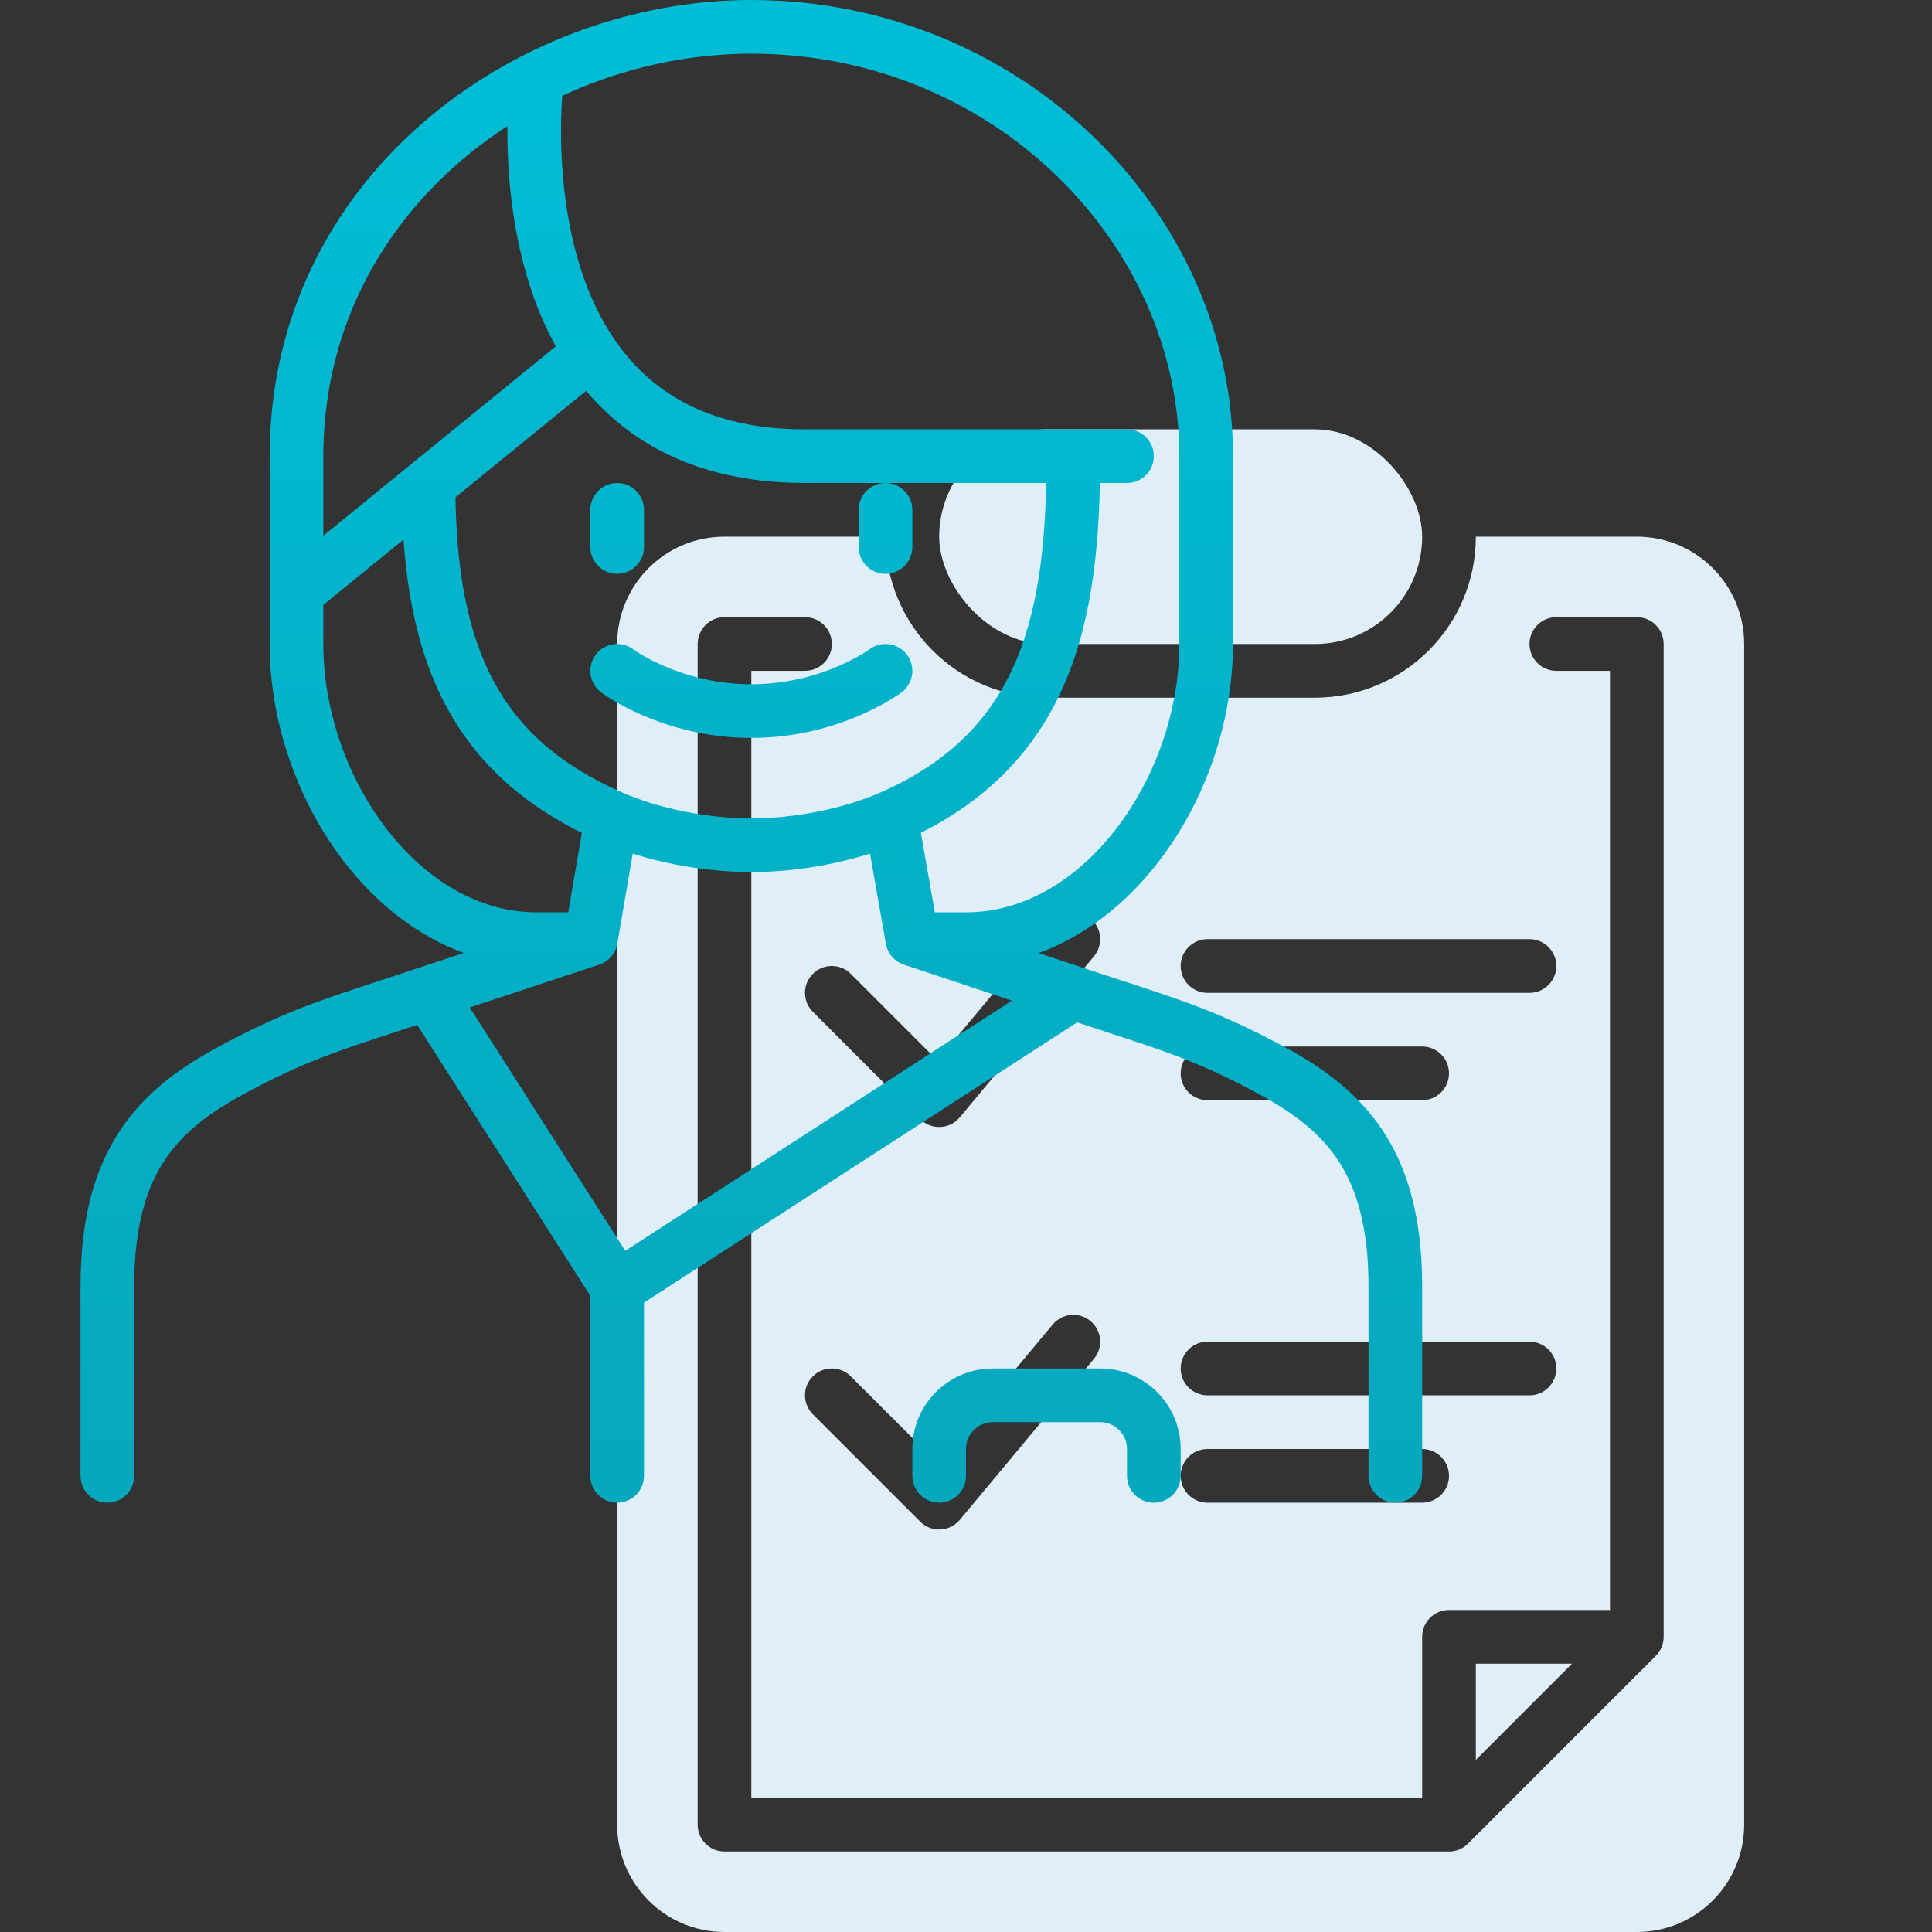 <svg width="72" height="72" viewBox="0 0 72 72" fill="none" xmlns="http://www.w3.org/2000/svg">
<rect x="0" y="0" width="72" height="72" fill="#333333" stroke="none"/>
<g clip-path="url(#clip0_6143_74311)">
<g clip-path="url(#clip1_6143_74311)">
<path fill-rule="evenodd" clip-rule="evenodd" d="M27 20H33C33 23.314 35.686 26 39 26H49C52.314 26 55 23.314 55 20H61C63.209 20 65 21.791 65 24V68C65 70.209 63.209 72 61 72H27C24.791 72 23 70.209 23 68V24C23 21.791 24.791 20 27 20ZM61 23C61.552 23 62 23.448 62 24V61C62 61.265 61.895 61.52 61.707 61.707L54.707 68.707C54.52 68.895 54.265 69 54 69H27C26.448 69 26 68.552 26 68V24C26 23.448 26.448 23 27 23H30C30.552 23 31 23.448 31 24C31 24.552 30.552 25 30 25H28V67H53V61C53 60.448 53.448 60 54 60H60V25H58C57.448 25 57 24.552 57 24C57 23.448 57.448 23 58 23H61ZM58.586 62L55 65.586V62H58.586ZM39.232 34.36C39.585 33.935 40.216 33.878 40.64 34.232C41.065 34.585 41.122 35.216 40.768 35.64L35.768 41.64C35.588 41.856 35.326 41.986 35.045 41.999C34.765 42.012 34.492 41.906 34.293 41.707L30.293 37.707C29.902 37.317 29.902 36.683 30.293 36.293C30.683 35.902 31.317 35.902 31.707 36.293L34.933 39.519L39.232 34.36ZM57 35C57.552 35 58 35.448 58 36C58 36.552 57.552 37 57 37H45C44.448 37 44 36.552 44 36C44 35.448 44.448 35 45 35H57ZM53 39C53.552 39 54 39.448 54 40C54 40.552 53.552 41 53 41H45C44.448 41 44 40.552 44 40C44 39.448 44.448 39 45 39H53ZM39.232 49.36C39.585 48.935 40.216 48.878 40.64 49.232C41.065 49.585 41.122 50.216 40.768 50.64L35.768 56.64C35.588 56.856 35.326 56.986 35.045 56.999C34.765 57.012 34.492 56.906 34.293 56.707L30.293 52.707C29.902 52.317 29.902 51.683 30.293 51.293C30.683 50.902 31.317 50.902 31.707 51.293L34.933 54.519L39.232 49.36ZM57 50C57.552 50 58 50.448 58 51C58 51.552 57.552 52 57 52H45C44.448 52 44 51.552 44 51C44 50.448 44.448 50 45 50H57ZM53 54C53.552 54 54 54.448 54 55C54 55.552 53.552 56 53 56H45C44.448 56 44 55.552 44 55C44 54.448 44.448 54 45 54H53Z" fill="#E0EEF8"/>
<rect x="35" y="16" width="18" height="8" rx="4" fill="#E0EEF8"/>
</g>
<g clip-path="url(#clip2_6143_74311)">
<path d="M34 35L33.015 35.173C33.079 35.535 33.336 35.833 33.684 35.949L34 35ZM22.019 35L22.332 35.949C22.683 35.834 22.942 35.534 23.004 35.169L22.019 35ZM41 17C41 16.448 40.552 16 40 16C39.448 16 39 16.448 39 17H41ZM33.2 30.456L32.799 29.539L33.2 30.456ZM51 55C51 55.552 51.448 56 52 56C52.552 56 53 55.552 53 55H51ZM22.8 30.456L23.201 29.539L22.8 30.456ZM40 37L40.316 36.051L40.316 36.051L40 37ZM15.97 37L15.656 36.051L15.654 36.051L15.97 37ZM3 55C3 55.552 3.448 56 4 56C4.552 56 5 55.552 5 55H3ZM47.3 39.844L47.772 38.962L47.3 39.844ZM8.7 39.844L8.228 38.962L8.7 39.844ZM22 55C22 55.552 22.448 56 23 56C23.552 56 24 55.552 24 55H22ZM42 55C42 55.552 42.448 56 43 56C43.552 56 44 55.552 44 55H42ZM34 55C34 55.552 34.448 56 35 56C35.552 56 36 55.552 36 55H34ZM42 18C42.552 18 43 17.552 43 17C43 16.448 42.552 16 42 16V18ZM20.992 3.142C21.061 2.594 20.672 2.094 20.124 2.026C19.576 1.957 19.076 2.346 19.008 2.894L20.992 3.142ZM22.65 13.909C23.078 13.561 23.143 12.931 22.794 12.502C22.445 12.074 21.815 12.01 21.387 12.359L22.65 13.909ZM10.418 21.292C9.99 21.641 9.926 22.271 10.275 22.699C10.623 23.127 11.253 23.192 11.681 22.843L10.418 21.292ZM16.97 18.06C16.97 17.508 16.523 17.06 15.97 17.06C15.418 17.06 14.97 17.508 14.97 18.06H16.97ZM24 19C24 18.448 23.552 18 23 18C22.448 18 22 18.448 22 19H24ZM22 20.385C22 20.937 22.448 21.385 23 21.385C23.552 21.385 24 20.937 24 20.385H22ZM34 19C34 18.448 33.552 18 33 18C32.448 18 32 18.448 32 19H34ZM32 20.385C32 20.937 32.448 21.385 33 21.385C33.552 21.385 34 20.937 34 20.385H32ZM23.6 24.2C23.158 23.869 22.531 23.958 22.2 24.4C21.869 24.842 21.958 25.469 22.4 25.8L23.6 24.2ZM33.6 25.8C34.042 25.469 34.131 24.842 33.8 24.4C33.469 23.958 32.842 23.869 32.4 24.2L33.6 25.8ZM36 34H34V36H36V34ZM22.019 34H20V36H22.019V34ZM43.95 24C43.95 26.484 43.047 29.019 41.571 30.92C40.095 32.822 38.124 34 36 34V36C38.907 36 41.41 34.389 43.151 32.147C44.893 29.904 45.95 26.939 45.95 24H43.95ZM20 34C17.876 34 15.905 32.822 14.429 30.92C12.953 29.019 12.05 26.484 12.05 24H10.05C10.05 26.939 11.107 29.904 12.849 32.147C14.59 34.389 17.093 36 20 36V34ZM12.05 17C12.05 8.024 19.973 2 28 2V0C19.119 0 10.05 6.684 10.05 17H12.05ZM28 32.5C29.87 32.5 31.962 32.089 33.601 31.372L32.799 29.539C31.434 30.136 29.618 30.5 28 30.5V32.5ZM32.215 30.629L33.015 35.173L34.985 34.827L34.185 30.282L32.215 30.629ZM51 47.943V55H53V47.943H51ZM22.399 31.372C24.038 32.089 26.13 32.5 28 32.5V30.5C26.382 30.5 24.566 30.136 23.201 29.539L22.399 31.372ZM21.814 30.286L21.033 34.831L23.004 35.169L23.785 30.625L21.814 30.286ZM33.684 35.949L39.684 37.949L40.316 36.051L34.316 34.051L33.684 35.949ZM39.457 36.16L22.457 47.16L23.543 48.84L40.543 37.84L39.457 36.16ZM21.705 34.051L15.656 36.051L16.284 37.949L22.332 35.949L21.705 34.051ZM23.843 47.462L16.813 36.462L15.128 37.538L22.157 48.538L23.843 47.462ZM3 47.943V55H5V47.943H3ZM45.95 24V17H43.95V24H45.95ZM12.05 24V17H10.05V24H12.05ZM39.684 37.949C43.118 39.094 44.314 39.379 46.828 40.725L47.772 38.962C45.07 37.516 43.674 37.172 40.316 36.051L39.684 37.949ZM46.828 40.725C48.166 41.441 49.175 42.194 49.868 43.243C50.555 44.285 51 45.727 51 47.943H53C53 45.455 52.498 43.598 51.537 42.142C50.581 40.693 49.24 39.748 47.772 38.962L46.828 40.725ZM15.654 36.051C12.291 37.173 10.929 37.517 8.228 38.962L9.172 40.725C11.687 39.379 12.857 39.093 16.287 37.949L15.654 36.051ZM8.228 38.962C6.76 39.748 5.419 40.693 4.463 42.142C3.502 43.598 3 45.455 3 47.943H5C5 45.727 5.445 44.285 6.132 43.243C6.825 42.194 7.834 41.441 9.172 40.725L8.228 38.962ZM22 48V55H24V48H22ZM33.601 31.372C36.77 29.986 38.659 27.904 39.726 25.356C40.771 22.857 41 19.97 41 17H39C39 19.911 38.766 22.467 37.881 24.584C37.016 26.65 35.505 28.356 32.799 29.539L33.601 31.372ZM34 54V55H36V54H34ZM44 55V54H42V55H44ZM41 51H37V53H41V51ZM45.95 17C45.95 7.873 38.02 0 28 0V2C36.989 2 43.95 9.05 43.95 17H45.95ZM42 16H30V18H42V16ZM30 16C27.277 16 25.426 15.197 24.141 14.065C22.839 12.917 22.035 11.359 21.553 9.726C21.072 8.094 20.929 6.444 20.91 5.188C20.901 4.563 20.922 4.044 20.946 3.684C20.957 3.504 20.97 3.364 20.979 3.272C20.983 3.225 20.987 3.191 20.989 3.169C20.99 3.158 20.991 3.15 20.992 3.146C20.992 3.143 20.992 3.142 20.992 3.141C20.992 3.141 20.992 3.141 20.992 3.141C20.992 3.141 20.992 3.141 20.992 3.141C20.992 3.142 20.992 3.142 20 3.018C19.008 2.894 19.008 2.894 19.008 2.895C19.008 2.895 19.008 2.895 19.008 2.896C19.007 2.897 19.007 2.898 19.007 2.899C19.007 2.902 19.006 2.906 19.006 2.91C19.005 2.919 19.003 2.932 19.002 2.947C18.998 2.978 18.993 3.022 18.988 3.078C18.977 3.19 18.963 3.351 18.95 3.554C18.924 3.958 18.9 4.531 18.91 5.217C18.931 6.583 19.085 8.428 19.635 10.292C20.184 12.155 21.146 14.092 22.82 15.566C24.511 17.056 26.848 18 30 18V16ZM21.387 12.359L10.418 21.292L11.681 22.843L22.65 13.909L21.387 12.359ZM14.97 18.06C14.97 21.411 15.456 24.159 16.659 26.377C17.877 28.622 19.774 30.224 22.399 31.372L23.201 29.539C20.901 28.534 19.384 27.205 18.417 25.424C17.437 23.616 16.97 21.244 16.97 18.06H14.97ZM22 19V20.385H24V19H22ZM32 19V20.385H34V19H32ZM23 25C22.4 25.8 22.4 25.8 22.401 25.8C22.401 25.8 22.401 25.801 22.401 25.801C22.402 25.801 22.402 25.802 22.403 25.802C22.404 25.803 22.405 25.803 22.406 25.805C22.409 25.806 22.412 25.808 22.415 25.811C22.422 25.816 22.431 25.823 22.442 25.831C22.464 25.846 22.494 25.867 22.531 25.892C22.606 25.943 22.711 26.012 22.845 26.092C23.112 26.252 23.497 26.462 23.981 26.669C24.948 27.084 26.333 27.5 28 27.5V25.5C26.667 25.5 25.552 25.166 24.769 24.831C24.378 24.663 24.075 24.498 23.874 24.377C23.773 24.317 23.699 24.268 23.653 24.236C23.63 24.221 23.613 24.209 23.604 24.203C23.6 24.2 23.597 24.198 23.597 24.198C23.596 24.197 23.596 24.197 23.597 24.198C23.597 24.198 23.598 24.198 23.598 24.199C23.598 24.199 23.599 24.199 23.599 24.199C23.599 24.199 23.599 24.2 23.599 24.2C23.6 24.2 23.6 24.2 23 25ZM28 27.5C29.667 27.5 31.052 27.084 32.019 26.669C32.504 26.462 32.888 26.252 33.155 26.092C33.289 26.012 33.394 25.943 33.469 25.892C33.506 25.867 33.536 25.846 33.558 25.831C33.569 25.823 33.578 25.816 33.585 25.811C33.589 25.808 33.592 25.806 33.594 25.805C33.595 25.803 33.596 25.803 33.597 25.802C33.598 25.802 33.598 25.801 33.599 25.801C33.599 25.801 33.599 25.8 33.599 25.8C33.6 25.8 33.6 25.8 33 25C32.4 24.2 32.4 24.2 32.401 24.2C32.401 24.2 32.401 24.199 32.401 24.199C32.401 24.199 32.402 24.199 32.402 24.199C32.402 24.198 32.403 24.198 32.403 24.198C32.404 24.197 32.404 24.197 32.403 24.198C32.403 24.198 32.4 24.2 32.396 24.203C32.387 24.209 32.37 24.221 32.347 24.236C32.301 24.268 32.227 24.317 32.126 24.377C31.925 24.498 31.622 24.663 31.231 24.831C30.448 25.166 29.333 25.5 28 25.5V27.5ZM44 54C44 52.343 42.657 51 41 51V53C41.552 53 42 53.448 42 54H44ZM36 54C36 53.448 36.448 53 37 53V51C35.343 51 34 52.343 34 54H36Z" fill="url(#paint0_linear_6143_74311)"/>
</g>
</g>
<defs>
<linearGradient id="paint0_linear_6143_74311" x1="28" y1="0.999" x2="28" y2="55" gradientUnits="userSpaceOnUse">
<stop stop-color="#00BDD6"/>
<stop offset="1" stop-color="#06A8BD"/>
</linearGradient>
<clipPath id="clip0_6143_74311">
<rect width="72" height="72" fill="white" transform="translate(0 0.001)"/>
</clipPath>
<clipPath id="clip1_6143_74311">
<rect width="56" height="56" fill="white" transform="translate(16 16.001)"/>
</clipPath>
<clipPath id="clip2_6143_74311">
<rect width="56" height="56" fill="white" transform="translate(0 0.001)"/>
</clipPath>
</defs>
</svg>
